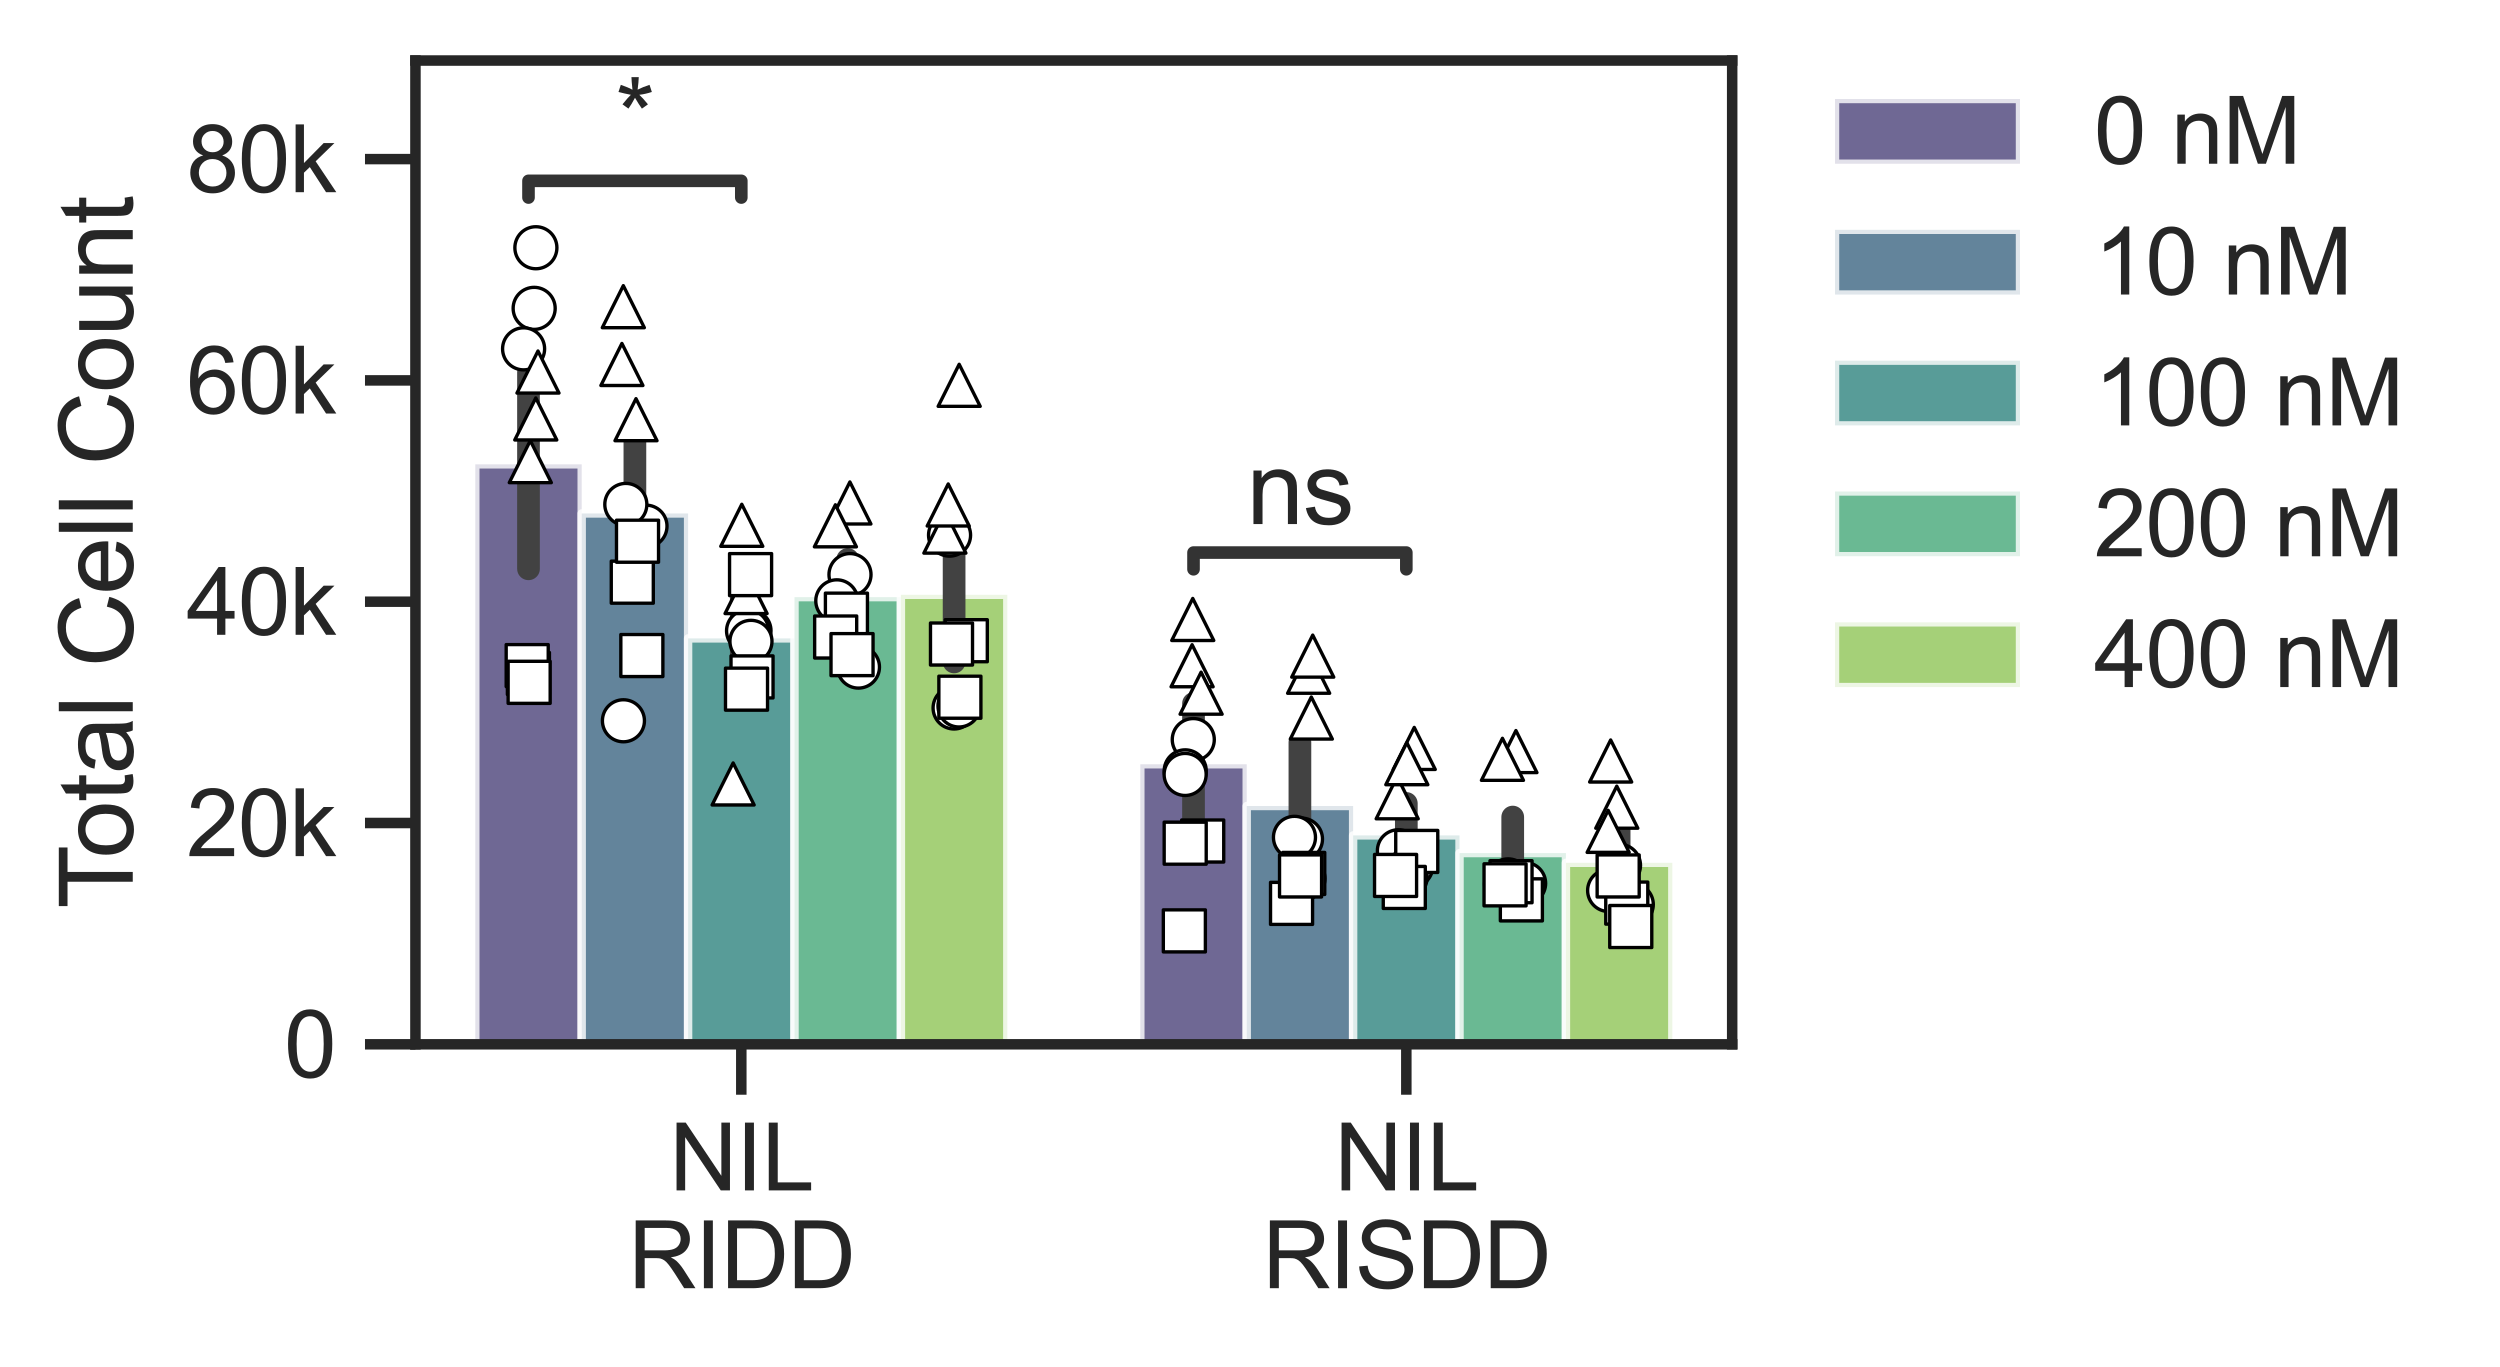 <?xml version="1.0" encoding="utf-8" standalone="no"?>
<!DOCTYPE svg PUBLIC "-//W3C//DTD SVG 1.1//EN"
  "http://www.w3.org/Graphics/SVG/1.1/DTD/svg11.dtd">
<svg xmlns:xlink="http://www.w3.org/1999/xlink" width="297.325pt" height="162.594pt" viewBox="0 0 297.325 162.594" xmlns="http://www.w3.org/2000/svg" version="1.1">
 <defs>
  <style type="text/css">*{stroke-linejoin: round; stroke-linecap: butt}</style>
 </defs>
 <g id="figure_1">
  <g id="patch_1">
   <path d="M 0 162.594 
L 297.325 162.594 
L 297.325 0 
L 0 0 
z
" style="fill: #ffffff"/>
  </g>
  <g id="axes_1">
   <g id="patch_2">
    <path d="M 49.408 124.2 
L 206.008 124.2 
L 206.008 7.2 
L 49.408 7.2 
z
" style="fill: #ffffff"/>
   </g>
   <g id="matplotlib.axis_1">
    <g id="xtick_1">
     <g id="line2d_1">
      <defs>
       <path id="mcef7203c83" d="M 0 0 
L 0 6 
" style="stroke: #262626; stroke-width: 1.25"/>
      </defs>
      <g>
       <use xlink:href="#mcef7203c83" x="88.163" y="124.2" style="fill: #262626; stroke: #262626; stroke-width: 1.25"/>
      </g>
     </g>
     <g id="text_1">
      <!-- NIL -->
      <g style="fill: #262626" transform="translate(79.604 141.574) scale(0.11 -0.11)">
       <defs>
        <path id="ArialMT-4e" d="M 488 0 
L 488 4581 
L 1109 4581 
L 3516 984 
L 3516 4581 
L 4097 4581 
L 4097 0 
L 3475 0 
L 1069 3600 
L 1069 0 
L 488 0 
z
" transform="scale(0.016)"/>
        <path id="ArialMT-49" d="M 597 0 
L 597 4581 
L 1203 4581 
L 1203 0 
L 597 0 
z
" transform="scale(0.016)"/>
        <path id="ArialMT-4c" d="M 469 0 
L 469 4581 
L 1075 4581 
L 1075 541 
L 3331 541 
L 3331 0 
L 469 0 
z
" transform="scale(0.016)"/>
       </defs>
       <use xlink:href="#ArialMT-4e"/>
       <use xlink:href="#ArialMT-49" transform="translate(72.217 0)"/>
       <use xlink:href="#ArialMT-4c" transform="translate(100 0)"/>
      </g>
      <!-- RIDD -->
      <g style="fill: #262626" transform="translate(74.719 153.208) scale(0.11 -0.11)">
       <defs>
        <path id="ArialMT-52" d="M 503 0 
L 503 4581 
L 2534 4581 
Q 3147 4581 3465 4457 
Q 3784 4334 3975 4021 
Q 4166 3709 4166 3331 
Q 4166 2844 3850 2509 
Q 3534 2175 2875 2084 
Q 3116 1969 3241 1856 
Q 3506 1613 3744 1247 
L 4541 0 
L 3778 0 
L 3172 953 
Q 2906 1366 2734 1584 
Q 2563 1803 2427 1890 
Q 2291 1978 2150 2013 
Q 2047 2034 1813 2034 
L 1109 2034 
L 1109 0 
L 503 0 
z
M 1109 2559 
L 2413 2559 
Q 2828 2559 3062 2645 
Q 3297 2731 3419 2920 
Q 3541 3109 3541 3331 
Q 3541 3656 3305 3865 
Q 3069 4075 2559 4075 
L 1109 4075 
L 1109 2559 
z
" transform="scale(0.016)"/>
        <path id="ArialMT-44" d="M 494 0 
L 494 4581 
L 2072 4581 
Q 2606 4581 2888 4516 
Q 3281 4425 3559 4188 
Q 3922 3881 4101 3404 
Q 4281 2928 4281 2316 
Q 4281 1794 4159 1391 
Q 4038 988 3847 723 
Q 3656 459 3429 307 
Q 3203 156 2883 78 
Q 2563 0 2147 0 
L 494 0 
z
M 1100 541 
L 2078 541 
Q 2531 541 2789 625 
Q 3047 709 3200 863 
Q 3416 1078 3536 1442 
Q 3656 1806 3656 2325 
Q 3656 3044 3420 3430 
Q 3184 3816 2847 3947 
Q 2603 4041 2063 4041 
L 1100 4041 
L 1100 541 
z
" transform="scale(0.016)"/>
       </defs>
       <use xlink:href="#ArialMT-52"/>
       <use xlink:href="#ArialMT-49" transform="translate(72.217 0)"/>
       <use xlink:href="#ArialMT-44" transform="translate(100 0)"/>
       <use xlink:href="#ArialMT-44" transform="translate(172.217 0)"/>
      </g>
     </g>
    </g>
    <g id="xtick_2">
     <g id="line2d_2">
      <g>
       <use xlink:href="#mcef7203c83" x="167.254" y="124.2" style="fill: #262626; stroke: #262626; stroke-width: 1.25"/>
      </g>
     </g>
     <g id="text_2">
      <!-- NIL -->
      <g style="fill: #262626" transform="translate(158.695 141.574) scale(0.11 -0.11)">
       <use xlink:href="#ArialMT-4e"/>
       <use xlink:href="#ArialMT-49" transform="translate(72.217 0)"/>
       <use xlink:href="#ArialMT-4c" transform="translate(100 0)"/>
      </g>
      <!-- RISDD -->
      <g style="fill: #262626" transform="translate(150.141 153.208) scale(0.11 -0.11)">
       <defs>
        <path id="ArialMT-53" d="M 288 1472 
L 859 1522 
Q 900 1178 1048 958 
Q 1197 738 1509 602 
Q 1822 466 2213 466 
Q 2559 466 2825 569 
Q 3091 672 3220 851 
Q 3350 1031 3350 1244 
Q 3350 1459 3225 1620 
Q 3100 1781 2813 1891 
Q 2628 1963 1997 2114 
Q 1366 2266 1113 2400 
Q 784 2572 623 2826 
Q 463 3081 463 3397 
Q 463 3744 659 4045 
Q 856 4347 1234 4503 
Q 1613 4659 2075 4659 
Q 2584 4659 2973 4495 
Q 3363 4331 3572 4012 
Q 3781 3694 3797 3291 
L 3216 3247 
Q 3169 3681 2898 3903 
Q 2628 4125 2100 4125 
Q 1550 4125 1298 3923 
Q 1047 3722 1047 3438 
Q 1047 3191 1225 3031 
Q 1400 2872 2139 2705 
Q 2878 2538 3153 2413 
Q 3553 2228 3743 1945 
Q 3934 1663 3934 1294 
Q 3934 928 3725 604 
Q 3516 281 3123 101 
Q 2731 -78 2241 -78 
Q 1619 -78 1198 103 
Q 778 284 539 648 
Q 300 1013 288 1472 
z
" transform="scale(0.016)"/>
       </defs>
       <use xlink:href="#ArialMT-52"/>
       <use xlink:href="#ArialMT-49" transform="translate(72.217 0)"/>
       <use xlink:href="#ArialMT-53" transform="translate(100 0)"/>
       <use xlink:href="#ArialMT-44" transform="translate(166.699 0)"/>
       <use xlink:href="#ArialMT-44" transform="translate(238.916 0)"/>
      </g>
     </g>
    </g>
   </g>
   <g id="matplotlib.axis_2">
    <g id="ytick_1">
     <g id="line2d_3">
      <defs>
       <path id="ma57e51d0c4" d="M 0 0 
L -6 0 
" style="stroke: #262626; stroke-width: 1.25"/>
      </defs>
      <g>
       <use xlink:href="#ma57e51d0c4" x="49.408" y="124.2" style="fill: #262626; stroke: #262626; stroke-width: 1.25"/>
      </g>
     </g>
     <g id="text_3">
      <!-- 0 -->
      <g style="fill: #262626" transform="translate(33.791 128.137) scale(0.11 -0.11)">
       <defs>
        <path id="ArialMT-30" d="M 266 2259 
Q 266 3072 433 3567 
Q 600 4063 929 4331 
Q 1259 4600 1759 4600 
Q 2128 4600 2406 4451 
Q 2684 4303 2865 4023 
Q 3047 3744 3150 3342 
Q 3253 2941 3253 2259 
Q 3253 1453 3087 958 
Q 2922 463 2592 192 
Q 2263 -78 1759 -78 
Q 1097 -78 719 397 
Q 266 969 266 2259 
z
M 844 2259 
Q 844 1131 1108 757 
Q 1372 384 1759 384 
Q 2147 384 2411 759 
Q 2675 1134 2675 2259 
Q 2675 3391 2411 3762 
Q 2147 4134 1753 4134 
Q 1366 4134 1134 3806 
Q 844 3388 844 2259 
z
" transform="scale(0.016)"/>
       </defs>
       <use xlink:href="#ArialMT-30"/>
      </g>
     </g>
    </g>
    <g id="ytick_2">
     <g id="line2d_4">
      <g>
       <use xlink:href="#ma57e51d0c4" x="49.408" y="97.88" style="fill: #262626; stroke: #262626; stroke-width: 1.25"/>
      </g>
     </g>
     <g id="text_4">
      <!-- 20k -->
      <g style="fill: #262626" transform="translate(22.174 101.817) scale(0.11 -0.11)">
       <defs>
        <path id="ArialMT-32" d="M 3222 541 
L 3222 0 
L 194 0 
Q 188 203 259 391 
Q 375 700 629 1000 
Q 884 1300 1366 1694 
Q 2113 2306 2375 2664 
Q 2638 3022 2638 3341 
Q 2638 3675 2398 3904 
Q 2159 4134 1775 4134 
Q 1369 4134 1125 3890 
Q 881 3647 878 3216 
L 300 3275 
Q 359 3922 746 4261 
Q 1134 4600 1788 4600 
Q 2447 4600 2831 4234 
Q 3216 3869 3216 3328 
Q 3216 3053 3103 2787 
Q 2991 2522 2730 2228 
Q 2469 1934 1863 1422 
Q 1356 997 1212 845 
Q 1069 694 975 541 
L 3222 541 
z
" transform="scale(0.016)"/>
        <path id="ArialMT-6b" d="M 425 0 
L 425 4581 
L 988 4581 
L 988 1969 
L 2319 3319 
L 3047 3319 
L 1778 2088 
L 3175 0 
L 2481 0 
L 1384 1697 
L 988 1316 
L 988 0 
L 425 0 
z
" transform="scale(0.016)"/>
       </defs>
       <use xlink:href="#ArialMT-32"/>
       <use xlink:href="#ArialMT-30" transform="translate(55.615 0)"/>
       <use xlink:href="#ArialMT-6b" transform="translate(111.23 0)"/>
      </g>
     </g>
    </g>
    <g id="ytick_3">
     <g id="line2d_5">
      <g>
       <use xlink:href="#ma57e51d0c4" x="49.408" y="71.561" style="fill: #262626; stroke: #262626; stroke-width: 1.25"/>
      </g>
     </g>
     <g id="text_5">
      <!-- 40k -->
      <g style="fill: #262626" transform="translate(22.174 75.498) scale(0.11 -0.11)">
       <defs>
        <path id="ArialMT-34" d="M 2069 0 
L 2069 1097 
L 81 1097 
L 81 1613 
L 2172 4581 
L 2631 4581 
L 2631 1613 
L 3250 1613 
L 3250 1097 
L 2631 1097 
L 2631 0 
L 2069 0 
z
M 2069 1613 
L 2069 3678 
L 634 1613 
L 2069 1613 
z
" transform="scale(0.016)"/>
       </defs>
       <use xlink:href="#ArialMT-34"/>
       <use xlink:href="#ArialMT-30" transform="translate(55.615 0)"/>
       <use xlink:href="#ArialMT-6b" transform="translate(111.23 0)"/>
      </g>
     </g>
    </g>
    <g id="ytick_4">
     <g id="line2d_6">
      <g>
       <use xlink:href="#ma57e51d0c4" x="49.408" y="45.241" style="fill: #262626; stroke: #262626; stroke-width: 1.25"/>
      </g>
     </g>
     <g id="text_6">
      <!-- 60k -->
      <g style="fill: #262626" transform="translate(22.174 49.178) scale(0.11 -0.11)">
       <defs>
        <path id="ArialMT-36" d="M 3184 3459 
L 2625 3416 
Q 2550 3747 2413 3897 
Q 2184 4138 1850 4138 
Q 1581 4138 1378 3988 
Q 1113 3794 959 3422 
Q 806 3050 800 2363 
Q 1003 2672 1297 2822 
Q 1591 2972 1913 2972 
Q 2475 2972 2870 2558 
Q 3266 2144 3266 1488 
Q 3266 1056 3080 686 
Q 2894 316 2569 119 
Q 2244 -78 1831 -78 
Q 1128 -78 684 439 
Q 241 956 241 2144 
Q 241 3472 731 4075 
Q 1159 4600 1884 4600 
Q 2425 4600 2770 4297 
Q 3116 3994 3184 3459 
z
M 888 1484 
Q 888 1194 1011 928 
Q 1134 663 1356 523 
Q 1578 384 1822 384 
Q 2178 384 2434 671 
Q 2691 959 2691 1453 
Q 2691 1928 2437 2201 
Q 2184 2475 1800 2475 
Q 1419 2475 1153 2201 
Q 888 1928 888 1484 
z
" transform="scale(0.016)"/>
       </defs>
       <use xlink:href="#ArialMT-36"/>
       <use xlink:href="#ArialMT-30" transform="translate(55.615 0)"/>
       <use xlink:href="#ArialMT-6b" transform="translate(111.23 0)"/>
      </g>
     </g>
    </g>
    <g id="ytick_5">
     <g id="line2d_7">
      <g>
       <use xlink:href="#ma57e51d0c4" x="49.408" y="18.922" style="fill: #262626; stroke: #262626; stroke-width: 1.25"/>
      </g>
     </g>
     <g id="text_7">
      <!-- 80k -->
      <g style="fill: #262626" transform="translate(22.174 22.858) scale(0.11 -0.11)">
       <defs>
        <path id="ArialMT-38" d="M 1131 2484 
Q 781 2613 612 2850 
Q 444 3088 444 3419 
Q 444 3919 803 4259 
Q 1163 4600 1759 4600 
Q 2359 4600 2725 4251 
Q 3091 3903 3091 3403 
Q 3091 3084 2923 2848 
Q 2756 2613 2416 2484 
Q 2838 2347 3058 2040 
Q 3278 1734 3278 1309 
Q 3278 722 2862 322 
Q 2447 -78 1769 -78 
Q 1091 -78 675 323 
Q 259 725 259 1325 
Q 259 1772 486 2073 
Q 713 2375 1131 2484 
z
M 1019 3438 
Q 1019 3113 1228 2906 
Q 1438 2700 1772 2700 
Q 2097 2700 2305 2904 
Q 2513 3109 2513 3406 
Q 2513 3716 2298 3927 
Q 2084 4138 1766 4138 
Q 1444 4138 1231 3931 
Q 1019 3725 1019 3438 
z
M 838 1322 
Q 838 1081 952 856 
Q 1066 631 1291 507 
Q 1516 384 1775 384 
Q 2178 384 2440 643 
Q 2703 903 2703 1303 
Q 2703 1709 2433 1975 
Q 2163 2241 1756 2241 
Q 1359 2241 1098 1978 
Q 838 1716 838 1322 
z
" transform="scale(0.016)"/>
       </defs>
       <use xlink:href="#ArialMT-38"/>
       <use xlink:href="#ArialMT-30" transform="translate(55.615 0)"/>
       <use xlink:href="#ArialMT-6b" transform="translate(111.23 0)"/>
      </g>
     </g>
    </g>
    <g id="text_8">
     <!-- Total Cell Count -->
     <g style="fill: #262626" transform="translate(15.789 108.05) rotate(-90) scale(0.12 -0.12)">
      <defs>
       <path id="ArialMT-54" d="M 1659 0 
L 1659 4041 
L 150 4041 
L 150 4581 
L 3781 4581 
L 3781 4041 
L 2266 4041 
L 2266 0 
L 1659 0 
z
" transform="scale(0.016)"/>
       <path id="ArialMT-6f" d="M 213 1659 
Q 213 2581 725 3025 
Q 1153 3394 1769 3394 
Q 2453 3394 2887 2945 
Q 3322 2497 3322 1706 
Q 3322 1066 3130 698 
Q 2938 331 2570 128 
Q 2203 -75 1769 -75 
Q 1072 -75 642 372 
Q 213 819 213 1659 
z
M 791 1659 
Q 791 1022 1069 705 
Q 1347 388 1769 388 
Q 2188 388 2466 706 
Q 2744 1025 2744 1678 
Q 2744 2294 2464 2611 
Q 2184 2928 1769 2928 
Q 1347 2928 1069 2612 
Q 791 2297 791 1659 
z
" transform="scale(0.016)"/>
       <path id="ArialMT-74" d="M 1650 503 
L 1731 6 
Q 1494 -44 1306 -44 
Q 1000 -44 831 53 
Q 663 150 594 308 
Q 525 466 525 972 
L 525 2881 
L 113 2881 
L 113 3319 
L 525 3319 
L 525 4141 
L 1084 4478 
L 1084 3319 
L 1650 3319 
L 1650 2881 
L 1084 2881 
L 1084 941 
Q 1084 700 1114 631 
Q 1144 563 1211 522 
Q 1278 481 1403 481 
Q 1497 481 1650 503 
z
" transform="scale(0.016)"/>
       <path id="ArialMT-61" d="M 2588 409 
Q 2275 144 1986 34 
Q 1697 -75 1366 -75 
Q 819 -75 525 192 
Q 231 459 231 875 
Q 231 1119 342 1320 
Q 453 1522 633 1644 
Q 813 1766 1038 1828 
Q 1203 1872 1538 1913 
Q 2219 1994 2541 2106 
Q 2544 2222 2544 2253 
Q 2544 2597 2384 2738 
Q 2169 2928 1744 2928 
Q 1347 2928 1158 2789 
Q 969 2650 878 2297 
L 328 2372 
Q 403 2725 575 2942 
Q 747 3159 1072 3276 
Q 1397 3394 1825 3394 
Q 2250 3394 2515 3294 
Q 2781 3194 2906 3042 
Q 3031 2891 3081 2659 
Q 3109 2516 3109 2141 
L 3109 1391 
Q 3109 606 3145 398 
Q 3181 191 3288 0 
L 2700 0 
Q 2613 175 2588 409 
z
M 2541 1666 
Q 2234 1541 1622 1453 
Q 1275 1403 1131 1340 
Q 988 1278 909 1158 
Q 831 1038 831 891 
Q 831 666 1001 516 
Q 1172 366 1500 366 
Q 1825 366 2078 508 
Q 2331 650 2450 897 
Q 2541 1088 2541 1459 
L 2541 1666 
z
" transform="scale(0.016)"/>
       <path id="ArialMT-6c" d="M 409 0 
L 409 4581 
L 972 4581 
L 972 0 
L 409 0 
z
" transform="scale(0.016)"/>
       <path id="ArialMT-20" transform="scale(0.016)"/>
       <path id="ArialMT-43" d="M 3763 1606 
L 4369 1453 
Q 4178 706 3683 314 
Q 3188 -78 2472 -78 
Q 1731 -78 1267 223 
Q 803 525 561 1097 
Q 319 1669 319 2325 
Q 319 3041 592 3573 
Q 866 4106 1370 4382 
Q 1875 4659 2481 4659 
Q 3169 4659 3637 4309 
Q 4106 3959 4291 3325 
L 3694 3184 
Q 3534 3684 3231 3912 
Q 2928 4141 2469 4141 
Q 1941 4141 1586 3887 
Q 1231 3634 1087 3207 
Q 944 2781 944 2328 
Q 944 1744 1114 1308 
Q 1284 872 1643 656 
Q 2003 441 2422 441 
Q 2931 441 3284 734 
Q 3638 1028 3763 1606 
z
" transform="scale(0.016)"/>
       <path id="ArialMT-65" d="M 2694 1069 
L 3275 997 
Q 3138 488 2766 206 
Q 2394 -75 1816 -75 
Q 1088 -75 661 373 
Q 234 822 234 1631 
Q 234 2469 665 2931 
Q 1097 3394 1784 3394 
Q 2450 3394 2872 2941 
Q 3294 2488 3294 1666 
Q 3294 1616 3291 1516 
L 816 1516 
Q 847 969 1125 678 
Q 1403 388 1819 388 
Q 2128 388 2347 550 
Q 2566 713 2694 1069 
z
M 847 1978 
L 2700 1978 
Q 2663 2397 2488 2606 
Q 2219 2931 1791 2931 
Q 1403 2931 1139 2672 
Q 875 2413 847 1978 
z
" transform="scale(0.016)"/>
       <path id="ArialMT-75" d="M 2597 0 
L 2597 488 
Q 2209 -75 1544 -75 
Q 1250 -75 995 37 
Q 741 150 617 320 
Q 494 491 444 738 
Q 409 903 409 1263 
L 409 3319 
L 972 3319 
L 972 1478 
Q 972 1038 1006 884 
Q 1059 663 1231 536 
Q 1403 409 1656 409 
Q 1909 409 2131 539 
Q 2353 669 2445 892 
Q 2538 1116 2538 1541 
L 2538 3319 
L 3100 3319 
L 3100 0 
L 2597 0 
z
" transform="scale(0.016)"/>
       <path id="ArialMT-6e" d="M 422 0 
L 422 3319 
L 928 3319 
L 928 2847 
Q 1294 3394 1984 3394 
Q 2284 3394 2536 3286 
Q 2788 3178 2913 3003 
Q 3038 2828 3088 2588 
Q 3119 2431 3119 2041 
L 3119 0 
L 2556 0 
L 2556 2019 
Q 2556 2363 2490 2533 
Q 2425 2703 2258 2804 
Q 2091 2906 1866 2906 
Q 1506 2906 1245 2678 
Q 984 2450 984 1813 
L 984 0 
L 422 0 
z
" transform="scale(0.016)"/>
      </defs>
      <use xlink:href="#ArialMT-54"/>
      <use xlink:href="#ArialMT-6f" transform="translate(49.959 0)"/>
      <use xlink:href="#ArialMT-74" transform="translate(105.574 0)"/>
      <use xlink:href="#ArialMT-61" transform="translate(133.357 0)"/>
      <use xlink:href="#ArialMT-6c" transform="translate(188.973 0)"/>
      <use xlink:href="#ArialMT-20" transform="translate(211.189 0)"/>
      <use xlink:href="#ArialMT-43" transform="translate(238.973 0)"/>
      <use xlink:href="#ArialMT-65" transform="translate(311.189 0)"/>
      <use xlink:href="#ArialMT-6c" transform="translate(366.805 0)"/>
      <use xlink:href="#ArialMT-6c" transform="translate(389.021 0)"/>
      <use xlink:href="#ArialMT-20" transform="translate(411.238 0)"/>
      <use xlink:href="#ArialMT-43" transform="translate(439.021 0)"/>
      <use xlink:href="#ArialMT-6f" transform="translate(511.238 0)"/>
      <use xlink:href="#ArialMT-75" transform="translate(566.854 0)"/>
      <use xlink:href="#ArialMT-6e" transform="translate(622.469 0)"/>
      <use xlink:href="#ArialMT-74" transform="translate(678.084 0)"/>
     </g>
    </g>
   </g>
   <g id="patch_3">
    <path d="M 56.527 124.2 
L 69.181 124.2 
L 69.181 55.223 
L 56.527 55.223 
z
" clip-path="url(#pdc86cd564e)" style="fill: #4b4279; opacity: 0.8; stroke: #ffffff; stroke-linejoin: miter"/>
   </g>
   <g id="patch_4">
    <path d="M 135.618 124.2 
L 148.272 124.2 
L 148.272 90.894 
L 135.618 90.894 
z
" clip-path="url(#pdc86cd564e)" style="fill: #4b4279; opacity: 0.8; stroke: #ffffff; stroke-linejoin: miter"/>
   </g>
   <g id="patch_5">
    <path d="M 69.181 124.2 
L 81.836 124.2 
L 81.836 61.066 
L 69.181 61.066 
z
" clip-path="url(#pdc86cd564e)" style="fill: #3c6682; opacity: 0.8; stroke: #ffffff; stroke-linejoin: miter"/>
   </g>
   <g id="patch_6">
    <path d="M 148.272 124.2 
L 160.927 124.2 
L 160.927 95.86 
L 148.272 95.86 
z
" clip-path="url(#pdc86cd564e)" style="fill: #3c6682; opacity: 0.8; stroke: #ffffff; stroke-linejoin: miter"/>
   </g>
   <g id="patch_7">
    <path d="M 81.836 124.2 
L 94.49 124.2 
L 94.49 75.923 
L 81.836 75.923 
z
" clip-path="url(#pdc86cd564e)" style="fill: #2f837f; opacity: 0.8; stroke: #ffffff; stroke-linejoin: miter"/>
   </g>
   <g id="patch_8">
    <path d="M 160.927 124.2 
L 173.581 124.2 
L 173.581 99.353 
L 160.927 99.353 
z
" clip-path="url(#pdc86cd564e)" style="fill: #2f837f; opacity: 0.8; stroke: #ffffff; stroke-linejoin: miter"/>
   </g>
   <g id="patch_9">
    <path d="M 94.49 124.2 
L 107.145 124.2 
L 107.145 71.018 
L 94.49 71.018 
z
" clip-path="url(#pdc86cd564e)" style="fill: #45a778; opacity: 0.8; stroke: #ffffff; stroke-linejoin: miter"/>
   </g>
   <g id="patch_10">
    <path d="M 173.581 124.2 
L 186.236 124.2 
L 186.236 101.458 
L 173.581 101.458 
z
" clip-path="url(#pdc86cd564e)" style="fill: #45a778; opacity: 0.8; stroke: #ffffff; stroke-linejoin: miter"/>
   </g>
   <g id="patch_11">
    <path d="M 107.145 124.2 
L 119.799 124.2 
L 119.799 70.742 
L 107.145 70.742 
z
" clip-path="url(#pdc86cd564e)" style="fill: #8fc456; opacity: 0.8; stroke: #ffffff; stroke-linejoin: miter"/>
   </g>
   <g id="patch_12">
    <path d="M 186.236 124.2 
L 198.89 124.2 
L 198.89 102.615 
L 186.236 102.615 
z
" clip-path="url(#pdc86cd564e)" style="fill: #8fc456; opacity: 0.8; stroke: #ffffff; stroke-linejoin: miter"/>
   </g>
   <g id="line2d_8">
    <path d="M 62.854 67.648 
L 62.854 44.283 
" clip-path="url(#pdc86cd564e)" style="fill: none; stroke: #424242; stroke-width: 2.7; stroke-linecap: round"/>
   </g>
   <g id="line2d_9">
    <path d="M 141.945 97.901 
L 141.945 83.673 
" clip-path="url(#pdc86cd564e)" style="fill: none; stroke: #424242; stroke-width: 2.7; stroke-linecap: round"/>
   </g>
   <g id="line2d_10">
    <path d="M 75.508 70.415 
L 75.508 51.478 
" clip-path="url(#pdc86cd564e)" style="fill: none; stroke: #424242; stroke-width: 2.7; stroke-linecap: round"/>
   </g>
   <g id="line2d_11">
    <path d="M 154.599 101.969 
L 154.599 88.299 
" clip-path="url(#pdc86cd564e)" style="fill: none; stroke: #424242; stroke-width: 2.7; stroke-linecap: round"/>
   </g>
   <g id="line2d_12">
    <path d="M 88.163 81.223 
L 88.163 70.636 
" clip-path="url(#pdc86cd564e)" style="fill: none; stroke: #424242; stroke-width: 2.7; stroke-linecap: round"/>
   </g>
   <g id="line2d_13">
    <path d="M 167.254 102.94 
L 167.254 95.554 
" clip-path="url(#pdc86cd564e)" style="fill: none; stroke: #424242; stroke-width: 2.7; stroke-linecap: round"/>
   </g>
   <g id="line2d_14">
    <path d="M 100.818 75.346 
L 100.818 66.539 
" clip-path="url(#pdc86cd564e)" style="fill: none; stroke: #424242; stroke-width: 2.7; stroke-linecap: round"/>
   </g>
   <g id="line2d_15">
    <path d="M 179.908 105.519 
L 179.908 97.173 
" clip-path="url(#pdc86cd564e)" style="fill: none; stroke: #424242; stroke-width: 2.7; stroke-linecap: round"/>
   </g>
   <g id="line2d_16">
    <path d="M 113.472 78.725 
L 113.472 62.52 
" clip-path="url(#pdc86cd564e)" style="fill: none; stroke: #424242; stroke-width: 2.7; stroke-linecap: round"/>
   </g>
   <g id="line2d_17">
    <path d="M 192.563 106.244 
L 192.563 98.343 
" clip-path="url(#pdc86cd564e)" style="fill: none; stroke: #424242; stroke-width: 2.7; stroke-linecap: round"/>
   </g>
   <g id="line2d_18">
    <path d="M 62.854 23.495 
L 62.854 21.506 
L 88.163 21.506 
L 88.163 23.495 
" clip-path="url(#pdc86cd564e)" style="fill: none; stroke: #333333; stroke-width: 1.5; stroke-linecap: round"/>
   </g>
   <g id="line2d_19">
    <path d="M 141.945 67.705 
L 141.945 65.715 
L 167.254 65.715 
L 167.254 67.705 
" clip-path="url(#pdc86cd564e)" style="fill: none; stroke: #333333; stroke-width: 1.5; stroke-linecap: round"/>
   </g>
   <g id="patch_13">
    <path d="M 49.408 124.2 
L 49.408 7.2 
" style="fill: none; stroke: #262626; stroke-width: 1.25; stroke-linejoin: miter; stroke-linecap: square"/>
   </g>
   <g id="patch_14">
    <path d="M 206.008 124.2 
L 206.008 7.2 
" style="fill: none; stroke: #262626; stroke-width: 1.25; stroke-linejoin: miter; stroke-linecap: square"/>
   </g>
   <g id="patch_15">
    <path d="M 49.408 124.2 
L 206.008 124.2 
" style="fill: none; stroke: #262626; stroke-width: 1.25; stroke-linejoin: miter; stroke-linecap: square"/>
   </g>
   <g id="patch_16">
    <path d="M 49.408 7.2 
L 206.008 7.2 
" style="fill: none; stroke: #262626; stroke-width: 1.25; stroke-linejoin: miter; stroke-linecap: square"/>
   </g>
   <g id="PathCollection_1">
    <defs>
     <path id="C0_0_533b36dbb5" d="M 0 2.5 
C 0.663 2.5 1.299 2.237 1.768 1.768 
C 2.237 1.299 2.5 0.663 2.5 -0 
C 2.5 -0.663 2.237 -1.299 1.768 -1.768 
C 1.299 -2.237 0.663 -2.5 0 -2.5 
C -0.663 -2.5 -1.299 -2.237 -1.768 -1.768 
C -2.237 -1.299 -2.5 -0.663 -2.5 0 
C -2.5 0.663 -2.237 1.299 -1.768 1.768 
C -1.299 2.237 -0.663 2.5 0 2.5 
z
"/>
    </defs>
    <g clip-path="url(#pdc86cd564e)">
     <use xlink:href="#C0_0_533b36dbb5" x="63.733" y="29.464" style="fill: #ffffff; stroke: #000000; stroke-width: 0.4"/>
    </g>
    <g clip-path="url(#pdc86cd564e)">
     <use xlink:href="#C0_0_533b36dbb5" x="63.528" y="36.674" style="fill: #ffffff; stroke: #000000; stroke-width: 0.4"/>
    </g>
    <g clip-path="url(#pdc86cd564e)">
     <use xlink:href="#C0_0_533b36dbb5" x="62.271" y="41.488" style="fill: #ffffff; stroke: #000000; stroke-width: 0.4"/>
    </g>
   </g>
   <g id="PathCollection_2">
    <defs>
     <path id="C1_0_35f36feaff" d="M 0 2.5 
C 0.663 2.5 1.299 2.237 1.768 1.768 
C 2.237 1.299 2.5 0.663 2.5 -0 
C 2.5 -0.663 2.237 -1.299 1.768 -1.768 
C 1.299 -2.237 0.663 -2.5 0 -2.5 
C -0.663 -2.5 -1.299 -2.237 -1.768 -1.768 
C -2.237 -1.299 -2.5 -0.663 -2.5 0 
C -2.5 0.663 -2.237 1.299 -1.768 1.768 
C -1.299 2.237 -0.663 2.5 0 2.5 
z
"/>
    </defs>
    <g clip-path="url(#pdc86cd564e)">
     <use xlink:href="#C1_0_35f36feaff" x="74.145" y="85.722" style="fill: #ffffff; stroke: #000000; stroke-width: 0.4"/>
    </g>
    <g clip-path="url(#pdc86cd564e)">
     <use xlink:href="#C1_0_35f36feaff" x="76.827" y="62.575" style="fill: #ffffff; stroke: #000000; stroke-width: 0.4"/>
    </g>
    <g clip-path="url(#pdc86cd564e)">
     <use xlink:href="#C1_0_35f36feaff" x="74.429" y="59.992" style="fill: #ffffff; stroke: #000000; stroke-width: 0.4"/>
    </g>
   </g>
   <g id="PathCollection_3">
    <defs>
     <path id="C2_0_76dc8724c3" d="M 0 2.5 
C 0.663 2.5 1.299 2.237 1.768 1.768 
C 2.237 1.299 2.5 0.663 2.5 -0 
C 2.5 -0.663 2.237 -1.299 1.768 -1.768 
C 1.299 -2.237 0.663 -2.5 0 -2.5 
C -0.663 -2.5 -1.299 -2.237 -1.768 -1.768 
C -2.237 -1.299 -2.5 -0.663 -2.5 0 
C -2.5 0.663 -2.237 1.299 -1.768 1.768 
C -1.299 2.237 -0.663 2.5 0 2.5 
z
"/>
    </defs>
    <g clip-path="url(#pdc86cd564e)">
     <use xlink:href="#C2_0_76dc8724c3" x="89.195" y="75.014" style="fill: #ffffff; stroke: #000000; stroke-width: 0.4"/>
    </g>
    <g clip-path="url(#pdc86cd564e)">
     <use xlink:href="#C2_0_76dc8724c3" x="88.908" y="75.027" style="fill: #ffffff; stroke: #000000; stroke-width: 0.4"/>
    </g>
    <g clip-path="url(#pdc86cd564e)">
     <use xlink:href="#C2_0_76dc8724c3" x="89.312" y="76.276" style="fill: #ffffff; stroke: #000000; stroke-width: 0.4"/>
    </g>
   </g>
   <g id="PathCollection_4">
    <defs>
     <path id="C3_0_c1eed02921" d="M 0 2.5 
C 0.663 2.5 1.299 2.237 1.768 1.768 
C 2.237 1.299 2.5 0.663 2.5 -0 
C 2.5 -0.663 2.237 -1.299 1.768 -1.768 
C 1.299 -2.237 0.663 -2.5 0 -2.5 
C -0.663 -2.5 -1.299 -2.237 -1.768 -1.768 
C -2.237 -1.299 -2.5 -0.663 -2.5 0 
C -2.5 0.663 -2.237 1.299 -1.768 1.768 
C -1.299 2.237 -0.663 2.5 0 2.5 
z
"/>
    </defs>
    <g clip-path="url(#pdc86cd564e)">
     <use xlink:href="#C3_0_c1eed02921" x="101.09" y="68.338" style="fill: #ffffff; stroke: #000000; stroke-width: 0.4"/>
    </g>
    <g clip-path="url(#pdc86cd564e)">
     <use xlink:href="#C3_0_c1eed02921" x="99.521" y="71.458" style="fill: #ffffff; stroke: #000000; stroke-width: 0.4"/>
    </g>
    <g clip-path="url(#pdc86cd564e)">
     <use xlink:href="#C3_0_c1eed02921" x="102.095" y="79.337" style="fill: #ffffff; stroke: #000000; stroke-width: 0.4"/>
    </g>
   </g>
   <g id="PathCollection_5">
    <defs>
     <path id="C4_0_f3cafe7492" d="M 0 2.5 
C 0.663 2.5 1.299 2.237 1.768 1.768 
C 2.237 1.299 2.5 0.663 2.5 -0 
C 2.5 -0.663 2.237 -1.299 1.768 -1.768 
C 1.299 -2.237 0.663 -2.5 0 -2.5 
C -0.663 -2.5 -1.299 -2.237 -1.768 -1.768 
C -2.237 -1.299 -2.5 -0.663 -2.5 0 
C -2.5 0.663 -2.237 1.299 -1.768 1.768 
C -1.299 2.237 -0.663 2.5 0 2.5 
z
"/>
    </defs>
    <g clip-path="url(#pdc86cd564e)">
     <use xlink:href="#C4_0_f3cafe7492" x="112.931" y="63.644" style="fill: #ffffff; stroke: #000000; stroke-width: 0.4"/>
    </g>
    <g clip-path="url(#pdc86cd564e)">
     <use xlink:href="#C4_0_f3cafe7492" x="113.471" y="84.199" style="fill: #ffffff; stroke: #000000; stroke-width: 0.4"/>
    </g>
    <g clip-path="url(#pdc86cd564e)">
     <use xlink:href="#C4_0_f3cafe7492" x="114.054" y="83.961" style="fill: #ffffff; stroke: #000000; stroke-width: 0.4"/>
    </g>
   </g>
   <g id="PathCollection_6">
    <defs>
     <path id="C5_0_34117c3402" d="M 0 2.5 
C 0.663 2.5 1.299 2.237 1.768 1.768 
C 2.237 1.299 2.5 0.663 2.5 -0 
C 2.5 -0.663 2.237 -1.299 1.768 -1.768 
C 1.299 -2.237 0.663 -2.5 0 -2.5 
C -0.663 -2.5 -1.299 -2.237 -1.768 -1.768 
C -2.237 -1.299 -2.5 -0.663 -2.5 0 
C -2.5 0.663 -2.237 1.299 -1.768 1.768 
C -1.299 2.237 -0.663 2.5 0 2.5 
z
"/>
    </defs>
    <g clip-path="url(#pdc86cd564e)">
     <use xlink:href="#C5_0_34117c3402" x="141.917" y="87.959" style="fill: #ffffff; stroke: #000000; stroke-width: 0.4"/>
    </g>
    <g clip-path="url(#pdc86cd564e)">
     <use xlink:href="#C5_0_34117c3402" x="140.957" y="91.678" style="fill: #ffffff; stroke: #000000; stroke-width: 0.4"/>
    </g>
    <g clip-path="url(#pdc86cd564e)">
     <use xlink:href="#C5_0_34117c3402" x="140.949" y="92.105" style="fill: #ffffff; stroke: #000000; stroke-width: 0.4"/>
    </g>
   </g>
   <g id="PathCollection_7">
    <defs>
     <path id="C6_0_97bbd1642a" d="M 0 2.5 
C 0.663 2.5 1.299 2.237 1.768 1.768 
C 2.237 1.299 2.5 0.663 2.5 -0 
C 2.5 -0.663 2.237 -1.299 1.768 -1.768 
C 1.299 -2.237 0.663 -2.5 0 -2.5 
C -0.663 -2.5 -1.299 -2.237 -1.768 -1.768 
C -2.237 -1.299 -2.5 -0.663 -2.5 0 
C -2.5 0.663 -2.237 1.299 -1.768 1.768 
C -1.299 2.237 -0.663 2.5 0 2.5 
z
"/>
    </defs>
    <g clip-path="url(#pdc86cd564e)">
     <use xlink:href="#C6_0_97bbd1642a" x="155.081" y="104.487" style="fill: #ffffff; stroke: #000000; stroke-width: 0.4"/>
    </g>
    <g clip-path="url(#pdc86cd564e)">
     <use xlink:href="#C6_0_97bbd1642a" x="154.784" y="99.795" style="fill: #ffffff; stroke: #000000; stroke-width: 0.4"/>
    </g>
    <g clip-path="url(#pdc86cd564e)">
     <use xlink:href="#C6_0_97bbd1642a" x="153.95" y="99.586" style="fill: #ffffff; stroke: #000000; stroke-width: 0.4"/>
    </g>
   </g>
   <g id="PathCollection_8">
    <defs>
     <path id="C7_0_d62a5a4c4c" d="M 0 2.5 
C 0.663 2.5 1.299 2.237 1.768 1.768 
C 2.237 1.299 2.5 0.663 2.5 -0 
C 2.5 -0.663 2.237 -1.299 1.768 -1.768 
C 1.299 -2.237 0.663 -2.5 0 -2.5 
C -0.663 -2.5 -1.299 -2.237 -1.768 -1.768 
C -2.237 -1.299 -2.5 -0.663 -2.5 0 
C -2.5 0.663 -2.237 1.299 -1.768 1.768 
C -1.299 2.237 -0.663 2.5 0 2.5 
z
"/>
    </defs>
    <g clip-path="url(#pdc86cd564e)">
     <use xlink:href="#C7_0_d62a5a4c4c" x="166.311" y="101.181" style="fill: #ffffff; stroke: #000000; stroke-width: 0.4"/>
    </g>
    <g clip-path="url(#pdc86cd564e)">
     <use xlink:href="#C7_0_d62a5a4c4c" x="167.898" y="103.022" style="fill: #ffffff; stroke: #000000; stroke-width: 0.4"/>
    </g>
    <g clip-path="url(#pdc86cd564e)">
     <use xlink:href="#C7_0_d62a5a4c4c" x="167.237" y="104.333" style="fill: #ffffff; stroke: #000000; stroke-width: 0.4"/>
    </g>
   </g>
   <g id="PathCollection_9">
    <defs>
     <path id="C8_0_11bc820f22" d="M 0 2.5 
C 0.663 2.5 1.299 2.237 1.768 1.768 
C 2.237 1.299 2.5 0.663 2.5 -0 
C 2.5 -0.663 2.237 -1.299 1.768 -1.768 
C 1.299 -2.237 0.663 -2.5 0 -2.5 
C -0.663 -2.5 -1.299 -2.237 -1.768 -1.768 
C -2.237 -1.299 -2.5 -0.663 -2.5 0 
C -2.5 0.663 -2.237 1.299 -1.768 1.768 
C -1.299 2.237 -0.663 2.5 0 2.5 
z
"/>
    </defs>
    <g clip-path="url(#pdc86cd564e)">
     <use xlink:href="#C8_0_11bc820f22" x="179.36" y="104.645" style="fill: #ffffff; stroke: #000000; stroke-width: 0.4"/>
    </g>
    <g clip-path="url(#pdc86cd564e)">
     <use xlink:href="#C8_0_11bc820f22" x="181.324" y="105.063" style="fill: #ffffff; stroke: #000000; stroke-width: 0.4"/>
    </g>
    <g clip-path="url(#pdc86cd564e)">
     <use xlink:href="#C8_0_11bc820f22" x="179.056" y="105.151" style="fill: #ffffff; stroke: #000000; stroke-width: 0.4"/>
    </g>
   </g>
   <g id="PathCollection_10">
    <defs>
     <path id="C9_0_542e3096f6" d="M 0 2.5 
C 0.663 2.5 1.299 2.237 1.768 1.768 
C 2.237 1.299 2.5 0.663 2.5 -0 
C 2.5 -0.663 2.237 -1.299 1.768 -1.768 
C 1.299 -2.237 0.663 -2.5 0 -2.5 
C -0.663 -2.5 -1.299 -2.237 -1.768 -1.768 
C -2.237 -1.299 -2.5 -0.663 -2.5 0 
C -2.5 0.663 -2.237 1.299 -1.768 1.768 
C -1.299 2.237 -0.663 2.5 0 2.5 
z
"/>
    </defs>
    <g clip-path="url(#pdc86cd564e)">
     <use xlink:href="#C9_0_542e3096f6" x="192.606" y="102.914" style="fill: #ffffff; stroke: #000000; stroke-width: 0.4"/>
    </g>
    <g clip-path="url(#pdc86cd564e)">
     <use xlink:href="#C9_0_542e3096f6" x="191.316" y="105.907" style="fill: #ffffff; stroke: #000000; stroke-width: 0.4"/>
    </g>
    <g clip-path="url(#pdc86cd564e)">
     <use xlink:href="#C9_0_542e3096f6" x="194.128" y="107.569" style="fill: #ffffff; stroke: #000000; stroke-width: 0.4"/>
    </g>
   </g>
   <g id="PathCollection_11">
    <path d="M 63.069 52.402 
L 60.569 57.402 
L 65.569 57.402 
z
" clip-path="url(#pdc86cd564e)" style="fill: #ffffff; stroke: #000000; stroke-width: 0.4"/>
    <path d="M 63.72 47.326 
L 61.22 52.326 
L 66.22 52.326 
z
" clip-path="url(#pdc86cd564e)" style="fill: #ffffff; stroke: #000000; stroke-width: 0.4"/>
    <path d="M 63.982 41.746 
L 61.482 46.746 
L 66.482 46.746 
z
" clip-path="url(#pdc86cd564e)" style="fill: #ffffff; stroke: #000000; stroke-width: 0.4"/>
   </g>
   <g id="PathCollection_12">
    <path d="M 75.639 47.413 
L 73.139 52.413 
L 78.139 52.413 
z
" clip-path="url(#pdc86cd564e)" style="fill: #ffffff; stroke: #000000; stroke-width: 0.4"/>
    <path d="M 74.131 33.973 
L 71.631 38.973 
L 76.631 38.973 
z
" clip-path="url(#pdc86cd564e)" style="fill: #ffffff; stroke: #000000; stroke-width: 0.4"/>
    <path d="M 73.963 40.847 
L 71.463 45.847 
L 76.463 45.847 
z
" clip-path="url(#pdc86cd564e)" style="fill: #ffffff; stroke: #000000; stroke-width: 0.4"/>
   </g>
   <g id="PathCollection_13">
    <path d="M 88.221 59.974 
L 85.721 64.974 
L 90.721 64.974 
z
" clip-path="url(#pdc86cd564e)" style="fill: #ffffff; stroke: #000000; stroke-width: 0.4"/>
    <path d="M 88.73 67.97 
L 86.23 72.97 
L 91.23 72.97 
z
" clip-path="url(#pdc86cd564e)" style="fill: #ffffff; stroke: #000000; stroke-width: 0.4"/>
    <path d="M 87.191 90.736 
L 84.691 95.736 
L 89.691 95.736 
z
" clip-path="url(#pdc86cd564e)" style="fill: #ffffff; stroke: #000000; stroke-width: 0.4"/>
   </g>
   <g id="PathCollection_14">
    <path d="M 101.078 57.318 
L 98.578 62.318 
L 103.578 62.318 
z
" clip-path="url(#pdc86cd564e)" style="fill: #ffffff; stroke: #000000; stroke-width: 0.4"/>
    <path d="M 99.354 60.034 
L 96.854 65.034 
L 101.854 65.034 
z
" clip-path="url(#pdc86cd564e)" style="fill: #ffffff; stroke: #000000; stroke-width: 0.4"/>
   </g>
   <g id="PathCollection_15">
    <path d="M 112.375 60.783 
L 109.875 65.783 
L 114.875 65.783 
z
" clip-path="url(#pdc86cd564e)" style="fill: #ffffff; stroke: #000000; stroke-width: 0.4"/>
    <path d="M 112.771 57.558 
L 110.271 62.558 
L 115.271 62.558 
z
" clip-path="url(#pdc86cd564e)" style="fill: #ffffff; stroke: #000000; stroke-width: 0.4"/>
    <path d="M 114.075 43.325 
L 111.575 48.325 
L 116.575 48.325 
z
" clip-path="url(#pdc86cd564e)" style="fill: #ffffff; stroke: #000000; stroke-width: 0.4"/>
   </g>
   <g id="PathCollection_16">
    <path d="M 141.776 76.678 
L 139.276 81.678 
L 144.276 81.678 
z
" clip-path="url(#pdc86cd564e)" style="fill: #ffffff; stroke: #000000; stroke-width: 0.4"/>
    <path d="M 141.854 71.173 
L 139.354 76.173 
L 144.354 76.173 
z
" clip-path="url(#pdc86cd564e)" style="fill: #ffffff; stroke: #000000; stroke-width: 0.4"/>
    <path d="M 142.847 79.941 
L 140.347 84.941 
L 145.347 84.941 
z
" clip-path="url(#pdc86cd564e)" style="fill: #ffffff; stroke: #000000; stroke-width: 0.4"/>
   </g>
   <g id="PathCollection_17">
    <path d="M 155.637 77.451 
L 153.137 82.451 
L 158.137 82.451 
z
" clip-path="url(#pdc86cd564e)" style="fill: #ffffff; stroke: #000000; stroke-width: 0.4"/>
    <path d="M 156.123 75.533 
L 153.623 80.533 
L 158.623 80.533 
z
" clip-path="url(#pdc86cd564e)" style="fill: #ffffff; stroke: #000000; stroke-width: 0.4"/>
    <path d="M 155.955 82.898 
L 153.455 87.898 
L 158.455 87.898 
z
" clip-path="url(#pdc86cd564e)" style="fill: #ffffff; stroke: #000000; stroke-width: 0.4"/>
   </g>
   <g id="PathCollection_18">
    <path d="M 166.168 92.38 
L 163.668 97.38 
L 168.668 97.38 
z
" clip-path="url(#pdc86cd564e)" style="fill: #ffffff; stroke: #000000; stroke-width: 0.4"/>
    <path d="M 168.196 86.512 
L 165.696 91.512 
L 170.696 91.512 
z
" clip-path="url(#pdc86cd564e)" style="fill: #ffffff; stroke: #000000; stroke-width: 0.4"/>
    <path d="M 167.314 88.325 
L 164.814 93.325 
L 169.814 93.325 
z
" clip-path="url(#pdc86cd564e)" style="fill: #ffffff; stroke: #000000; stroke-width: 0.4"/>
   </g>
   <g id="PathCollection_19">
    <path d="M 180.288 86.886 
L 177.788 91.886 
L 182.788 91.886 
z
" clip-path="url(#pdc86cd564e)" style="fill: #ffffff; stroke: #000000; stroke-width: 0.4"/>
    <path d="M 178.686 87.806 
L 176.186 92.806 
L 181.186 92.806 
z
" clip-path="url(#pdc86cd564e)" style="fill: #ffffff; stroke: #000000; stroke-width: 0.4"/>
   </g>
   <g id="PathCollection_20">
    <path d="M 191.556 88.006 
L 189.056 93.006 
L 194.056 93.006 
z
" clip-path="url(#pdc86cd564e)" style="fill: #ffffff; stroke: #000000; stroke-width: 0.4"/>
    <path d="M 192.283 93.499 
L 189.783 98.499 
L 194.783 98.499 
z
" clip-path="url(#pdc86cd564e)" style="fill: #ffffff; stroke: #000000; stroke-width: 0.4"/>
    <path d="M 191.258 96.374 
L 188.758 101.374 
L 193.758 101.374 
z
" clip-path="url(#pdc86cd564e)" style="fill: #ffffff; stroke: #000000; stroke-width: 0.4"/>
   </g>
   <g id="PathCollection_21">
    <path d="M 60.344 82.599 
L 65.344 82.599 
L 65.344 77.599 
L 60.344 77.599 
z
" clip-path="url(#pdc86cd564e)" style="fill: #ffffff; stroke: #000000; stroke-width: 0.4"/>
    <path d="M 60.2 81.662 
L 65.2 81.662 
L 65.2 76.662 
L 60.2 76.662 
z
" clip-path="url(#pdc86cd564e)" style="fill: #ffffff; stroke: #000000; stroke-width: 0.4"/>
    <path d="M 60.432 83.65 
L 65.432 83.65 
L 65.432 78.65 
L 60.432 78.65 
z
" clip-path="url(#pdc86cd564e)" style="fill: #ffffff; stroke: #000000; stroke-width: 0.4"/>
   </g>
   <g id="PathCollection_22">
    <path d="M 72.698 71.738 
L 77.698 71.738 
L 77.698 66.738 
L 72.698 66.738 
z
" clip-path="url(#pdc86cd564e)" style="fill: #ffffff; stroke: #000000; stroke-width: 0.4"/>
    <path d="M 73.836 80.464 
L 78.836 80.464 
L 78.836 75.464 
L 73.836 75.464 
z
" clip-path="url(#pdc86cd564e)" style="fill: #ffffff; stroke: #000000; stroke-width: 0.4"/>
    <path d="M 73.319 66.866 
L 78.319 66.866 
L 78.319 61.866 
L 73.319 61.866 
z
" clip-path="url(#pdc86cd564e)" style="fill: #ffffff; stroke: #000000; stroke-width: 0.4"/>
   </g>
   <g id="PathCollection_23">
    <path d="M 86.766 70.838 
L 91.766 70.838 
L 91.766 65.838 
L 86.766 65.838 
z
" clip-path="url(#pdc86cd564e)" style="fill: #ffffff; stroke: #000000; stroke-width: 0.4"/>
    <path d="M 86.939 83.007 
L 91.939 83.007 
L 91.939 78.007 
L 86.939 78.007 
z
" clip-path="url(#pdc86cd564e)" style="fill: #ffffff; stroke: #000000; stroke-width: 0.4"/>
    <path d="M 86.283 84.461 
L 91.283 84.461 
L 91.283 79.461 
L 86.283 79.461 
z
" clip-path="url(#pdc86cd564e)" style="fill: #ffffff; stroke: #000000; stroke-width: 0.4"/>
   </g>
   <g id="PathCollection_24">
    <path d="M 98.165 75.54 
L 103.165 75.54 
L 103.165 70.54 
L 98.165 70.54 
z
" clip-path="url(#pdc86cd564e)" style="fill: #ffffff; stroke: #000000; stroke-width: 0.4"/>
    <path d="M 96.886 78.26 
L 101.886 78.26 
L 101.886 73.26 
L 96.886 73.26 
z
" clip-path="url(#pdc86cd564e)" style="fill: #ffffff; stroke: #000000; stroke-width: 0.4"/>
    <path d="M 98.832 80.355 
L 103.832 80.355 
L 103.832 75.355 
L 98.832 75.355 
z
" clip-path="url(#pdc86cd564e)" style="fill: #ffffff; stroke: #000000; stroke-width: 0.4"/>
   </g>
   <g id="PathCollection_25">
    <path d="M 112.42 78.7 
L 117.42 78.7 
L 117.42 73.7 
L 112.42 73.7 
z
" clip-path="url(#pdc86cd564e)" style="fill: #ffffff; stroke: #000000; stroke-width: 0.4"/>
    <path d="M 110.662 79.092 
L 115.662 79.092 
L 115.662 74.092 
L 110.662 74.092 
z
" clip-path="url(#pdc86cd564e)" style="fill: #ffffff; stroke: #000000; stroke-width: 0.4"/>
    <path d="M 111.659 85.419 
L 116.659 85.419 
L 116.659 80.419 
L 111.659 80.419 
z
" clip-path="url(#pdc86cd564e)" style="fill: #ffffff; stroke: #000000; stroke-width: 0.4"/>
   </g>
   <g id="PathCollection_26">
    <path d="M 140.538 102.521 
L 145.538 102.521 
L 145.538 97.521 
L 140.538 97.521 
z
" clip-path="url(#pdc86cd564e)" style="fill: #ffffff; stroke: #000000; stroke-width: 0.4"/>
    <path d="M 138.355 113.21 
L 143.355 113.21 
L 143.355 108.21 
L 138.355 108.21 
z
" clip-path="url(#pdc86cd564e)" style="fill: #ffffff; stroke: #000000; stroke-width: 0.4"/>
    <path d="M 138.455 102.779 
L 143.455 102.779 
L 143.455 97.779 
L 138.455 97.779 
z
" clip-path="url(#pdc86cd564e)" style="fill: #ffffff; stroke: #000000; stroke-width: 0.4"/>
   </g>
   <g id="PathCollection_27">
    <path d="M 151.104 109.94 
L 156.104 109.94 
L 156.104 104.94 
L 151.104 104.94 
z
" clip-path="url(#pdc86cd564e)" style="fill: #ffffff; stroke: #000000; stroke-width: 0.4"/>
    <path d="M 152.553 106.379 
L 157.553 106.379 
L 157.553 101.379 
L 152.553 101.379 
z
" clip-path="url(#pdc86cd564e)" style="fill: #ffffff; stroke: #000000; stroke-width: 0.4"/>
    <path d="M 152.175 106.675 
L 157.175 106.675 
L 157.175 101.675 
L 152.175 101.675 
z
" clip-path="url(#pdc86cd564e)" style="fill: #ffffff; stroke: #000000; stroke-width: 0.4"/>
   </g>
   <g id="PathCollection_28">
    <path d="M 165.994 103.762 
L 170.994 103.762 
L 170.994 98.762 
L 165.994 98.762 
z
" clip-path="url(#pdc86cd564e)" style="fill: #ffffff; stroke: #000000; stroke-width: 0.4"/>
    <path d="M 164.512 108.045 
L 169.512 108.045 
L 169.512 103.045 
L 164.512 103.045 
z
" clip-path="url(#pdc86cd564e)" style="fill: #ffffff; stroke: #000000; stroke-width: 0.4"/>
    <path d="M 163.474 106.616 
L 168.474 106.616 
L 168.474 101.616 
L 163.474 101.616 
z
" clip-path="url(#pdc86cd564e)" style="fill: #ffffff; stroke: #000000; stroke-width: 0.4"/>
   </g>
   <g id="PathCollection_29">
    <path d="M 178.437 109.521 
L 183.437 109.521 
L 183.437 104.521 
L 178.437 104.521 
z
" clip-path="url(#pdc86cd564e)" style="fill: #ffffff; stroke: #000000; stroke-width: 0.4"/>
    <path d="M 177.206 107.363 
L 182.206 107.363 
L 182.206 102.363 
L 177.206 102.363 
z
" clip-path="url(#pdc86cd564e)" style="fill: #ffffff; stroke: #000000; stroke-width: 0.4"/>
    <path d="M 176.496 107.733 
L 181.496 107.733 
L 181.496 102.733 
L 176.496 102.733 
z
" clip-path="url(#pdc86cd564e)" style="fill: #ffffff; stroke: #000000; stroke-width: 0.4"/>
   </g>
   <g id="PathCollection_30">
    <path d="M 190.971 109.905 
L 195.971 109.905 
L 195.971 104.905 
L 190.971 104.905 
z
" clip-path="url(#pdc86cd564e)" style="fill: #ffffff; stroke: #000000; stroke-width: 0.4"/>
    <path d="M 189.949 106.676 
L 194.949 106.676 
L 194.949 101.676 
L 189.949 101.676 
z
" clip-path="url(#pdc86cd564e)" style="fill: #ffffff; stroke: #000000; stroke-width: 0.4"/>
    <path d="M 191.446 112.69 
L 196.446 112.69 
L 196.446 107.69 
L 191.446 107.69 
z
" clip-path="url(#pdc86cd564e)" style="fill: #ffffff; stroke: #000000; stroke-width: 0.4"/>
   </g>
   <g id="text_9">
    <!-- * -->
    <g style="fill: #262626" transform="translate(73.173 18.121) scale(0.12 -0.12)">
     <defs>
      <path id="ArialMT-2a" d="M 200 3741 
L 344 4184 
Q 841 4009 1066 3881 
Q 1006 4447 1003 4659 
L 1456 4659 
Q 1447 4350 1384 3884 
Q 1706 4047 2122 4184 
L 2266 3741 
Q 1869 3609 1488 3566 
Q 1678 3400 2025 2975 
L 1650 2709 
Q 1469 2956 1222 3381 
Q 991 2941 816 2709 
L 447 2975 
Q 809 3422 966 3566 
Q 563 3644 200 3741 
z
" transform="scale(0.016)"/>
     </defs>
     <use xlink:href="#ArialMT-2a"/>
    </g>
   </g>
   <g id="text_10">
    <!-- ns -->
    <g style="fill: #262626" transform="translate(148.263 62.33) scale(0.12 -0.12)">
     <defs>
      <path id="ArialMT-73" d="M 197 991 
L 753 1078 
Q 800 744 1014 566 
Q 1228 388 1613 388 
Q 2000 388 2187 545 
Q 2375 703 2375 916 
Q 2375 1106 2209 1216 
Q 2094 1291 1634 1406 
Q 1016 1563 777 1677 
Q 538 1791 414 1992 
Q 291 2194 291 2438 
Q 291 2659 392 2848 
Q 494 3038 669 3163 
Q 800 3259 1026 3326 
Q 1253 3394 1513 3394 
Q 1903 3394 2198 3281 
Q 2494 3169 2634 2976 
Q 2775 2784 2828 2463 
L 2278 2388 
Q 2241 2644 2061 2787 
Q 1881 2931 1553 2931 
Q 1166 2931 1000 2803 
Q 834 2675 834 2503 
Q 834 2394 903 2306 
Q 972 2216 1119 2156 
Q 1203 2125 1616 2013 
Q 2213 1853 2448 1751 
Q 2684 1650 2818 1456 
Q 2953 1263 2953 975 
Q 2953 694 2789 445 
Q 2625 197 2315 61 
Q 2006 -75 1616 -75 
Q 969 -75 630 194 
Q 291 463 197 991 
z
" transform="scale(0.016)"/>
     </defs>
     <use xlink:href="#ArialMT-6e"/>
     <use xlink:href="#ArialMT-73" transform="translate(55.615 0)"/>
    </g>
   </g>
   <g id="legend_1">
    <g id="patch_17">
     <path d="M 218.238 19.474 
L 240.238 19.474 
L 240.238 11.774 
L 218.238 11.774 
z
" style="fill: #4b4279; opacity: 0.8; stroke: #ffffff; stroke-linejoin: miter"/>
    </g>
    <g id="text_11">
     <!-- 0 nM -->
     <g style="fill: #262626" transform="translate(249.038 19.474) scale(0.11 -0.11)">
      <defs>
       <path id="ArialMT-4d" d="M 475 0 
L 475 4581 
L 1388 4581 
L 2472 1338 
Q 2622 884 2691 659 
Q 2769 909 2934 1394 
L 4031 4581 
L 4847 4581 
L 4847 0 
L 4263 0 
L 4263 3834 
L 2931 0 
L 2384 0 
L 1059 3900 
L 1059 0 
L 475 0 
z
" transform="scale(0.016)"/>
      </defs>
      <use xlink:href="#ArialMT-30"/>
      <use xlink:href="#ArialMT-20" transform="translate(55.615 0)"/>
      <use xlink:href="#ArialMT-6e" transform="translate(83.398 0)"/>
      <use xlink:href="#ArialMT-4d" transform="translate(139.014 0)"/>
     </g>
    </g>
    <g id="patch_18">
     <path d="M 218.238 35.033 
L 240.238 35.033 
L 240.238 27.333 
L 218.238 27.333 
z
" style="fill: #3c6682; opacity: 0.8; stroke: #ffffff; stroke-linejoin: miter"/>
    </g>
    <g id="text_12">
     <!-- 10 nM -->
     <g style="fill: #262626" transform="translate(249.038 35.033) scale(0.11 -0.11)">
      <defs>
       <path id="ArialMT-31" d="M 2384 0 
L 1822 0 
L 1822 3584 
Q 1619 3391 1289 3197 
Q 959 3003 697 2906 
L 697 3450 
Q 1169 3672 1522 3987 
Q 1875 4303 2022 4600 
L 2384 4600 
L 2384 0 
z
" transform="scale(0.016)"/>
      </defs>
      <use xlink:href="#ArialMT-31"/>
      <use xlink:href="#ArialMT-30" transform="translate(55.615 0)"/>
      <use xlink:href="#ArialMT-20" transform="translate(111.23 0)"/>
      <use xlink:href="#ArialMT-6e" transform="translate(139.014 0)"/>
      <use xlink:href="#ArialMT-4d" transform="translate(194.629 0)"/>
     </g>
    </g>
    <g id="patch_19">
     <path d="M 218.238 50.593 
L 240.238 50.593 
L 240.238 42.893 
L 218.238 42.893 
z
" style="fill: #2f837f; opacity: 0.8; stroke: #ffffff; stroke-linejoin: miter"/>
    </g>
    <g id="text_13">
     <!-- 100 nM -->
     <g style="fill: #262626" transform="translate(249.038 50.593) scale(0.11 -0.11)">
      <use xlink:href="#ArialMT-31"/>
      <use xlink:href="#ArialMT-30" transform="translate(55.615 0)"/>
      <use xlink:href="#ArialMT-30" transform="translate(111.23 0)"/>
      <use xlink:href="#ArialMT-20" transform="translate(166.846 0)"/>
      <use xlink:href="#ArialMT-6e" transform="translate(194.629 0)"/>
      <use xlink:href="#ArialMT-4d" transform="translate(250.244 0)"/>
     </g>
    </g>
    <g id="patch_20">
     <path d="M 218.238 66.153 
L 240.238 66.153 
L 240.238 58.453 
L 218.238 58.453 
z
" style="fill: #45a778; opacity: 0.8; stroke: #ffffff; stroke-linejoin: miter"/>
    </g>
    <g id="text_14">
     <!-- 200 nM -->
     <g style="fill: #262626" transform="translate(249.038 66.153) scale(0.11 -0.11)">
      <use xlink:href="#ArialMT-32"/>
      <use xlink:href="#ArialMT-30" transform="translate(55.615 0)"/>
      <use xlink:href="#ArialMT-30" transform="translate(111.23 0)"/>
      <use xlink:href="#ArialMT-20" transform="translate(166.846 0)"/>
      <use xlink:href="#ArialMT-6e" transform="translate(194.629 0)"/>
      <use xlink:href="#ArialMT-4d" transform="translate(250.244 0)"/>
     </g>
    </g>
    <g id="patch_21">
     <path d="M 218.238 81.713 
L 240.238 81.713 
L 240.238 74.013 
L 218.238 74.013 
z
" style="fill: #8fc456; opacity: 0.8; stroke: #ffffff; stroke-linejoin: miter"/>
    </g>
    <g id="text_15">
     <!-- 400 nM -->
     <g style="fill: #262626" transform="translate(249.038 81.713) scale(0.11 -0.11)">
      <use xlink:href="#ArialMT-34"/>
      <use xlink:href="#ArialMT-30" transform="translate(55.615 0)"/>
      <use xlink:href="#ArialMT-30" transform="translate(111.23 0)"/>
      <use xlink:href="#ArialMT-20" transform="translate(166.846 0)"/>
      <use xlink:href="#ArialMT-6e" transform="translate(194.629 0)"/>
      <use xlink:href="#ArialMT-4d" transform="translate(250.244 0)"/>
     </g>
    </g>
   </g>
  </g>
 </g>
 <defs>
  <clipPath id="pdc86cd564e">
   <rect x="49.408" y="7.2" width="156.6" height="117"/>
  </clipPath>
 </defs>
</svg>
